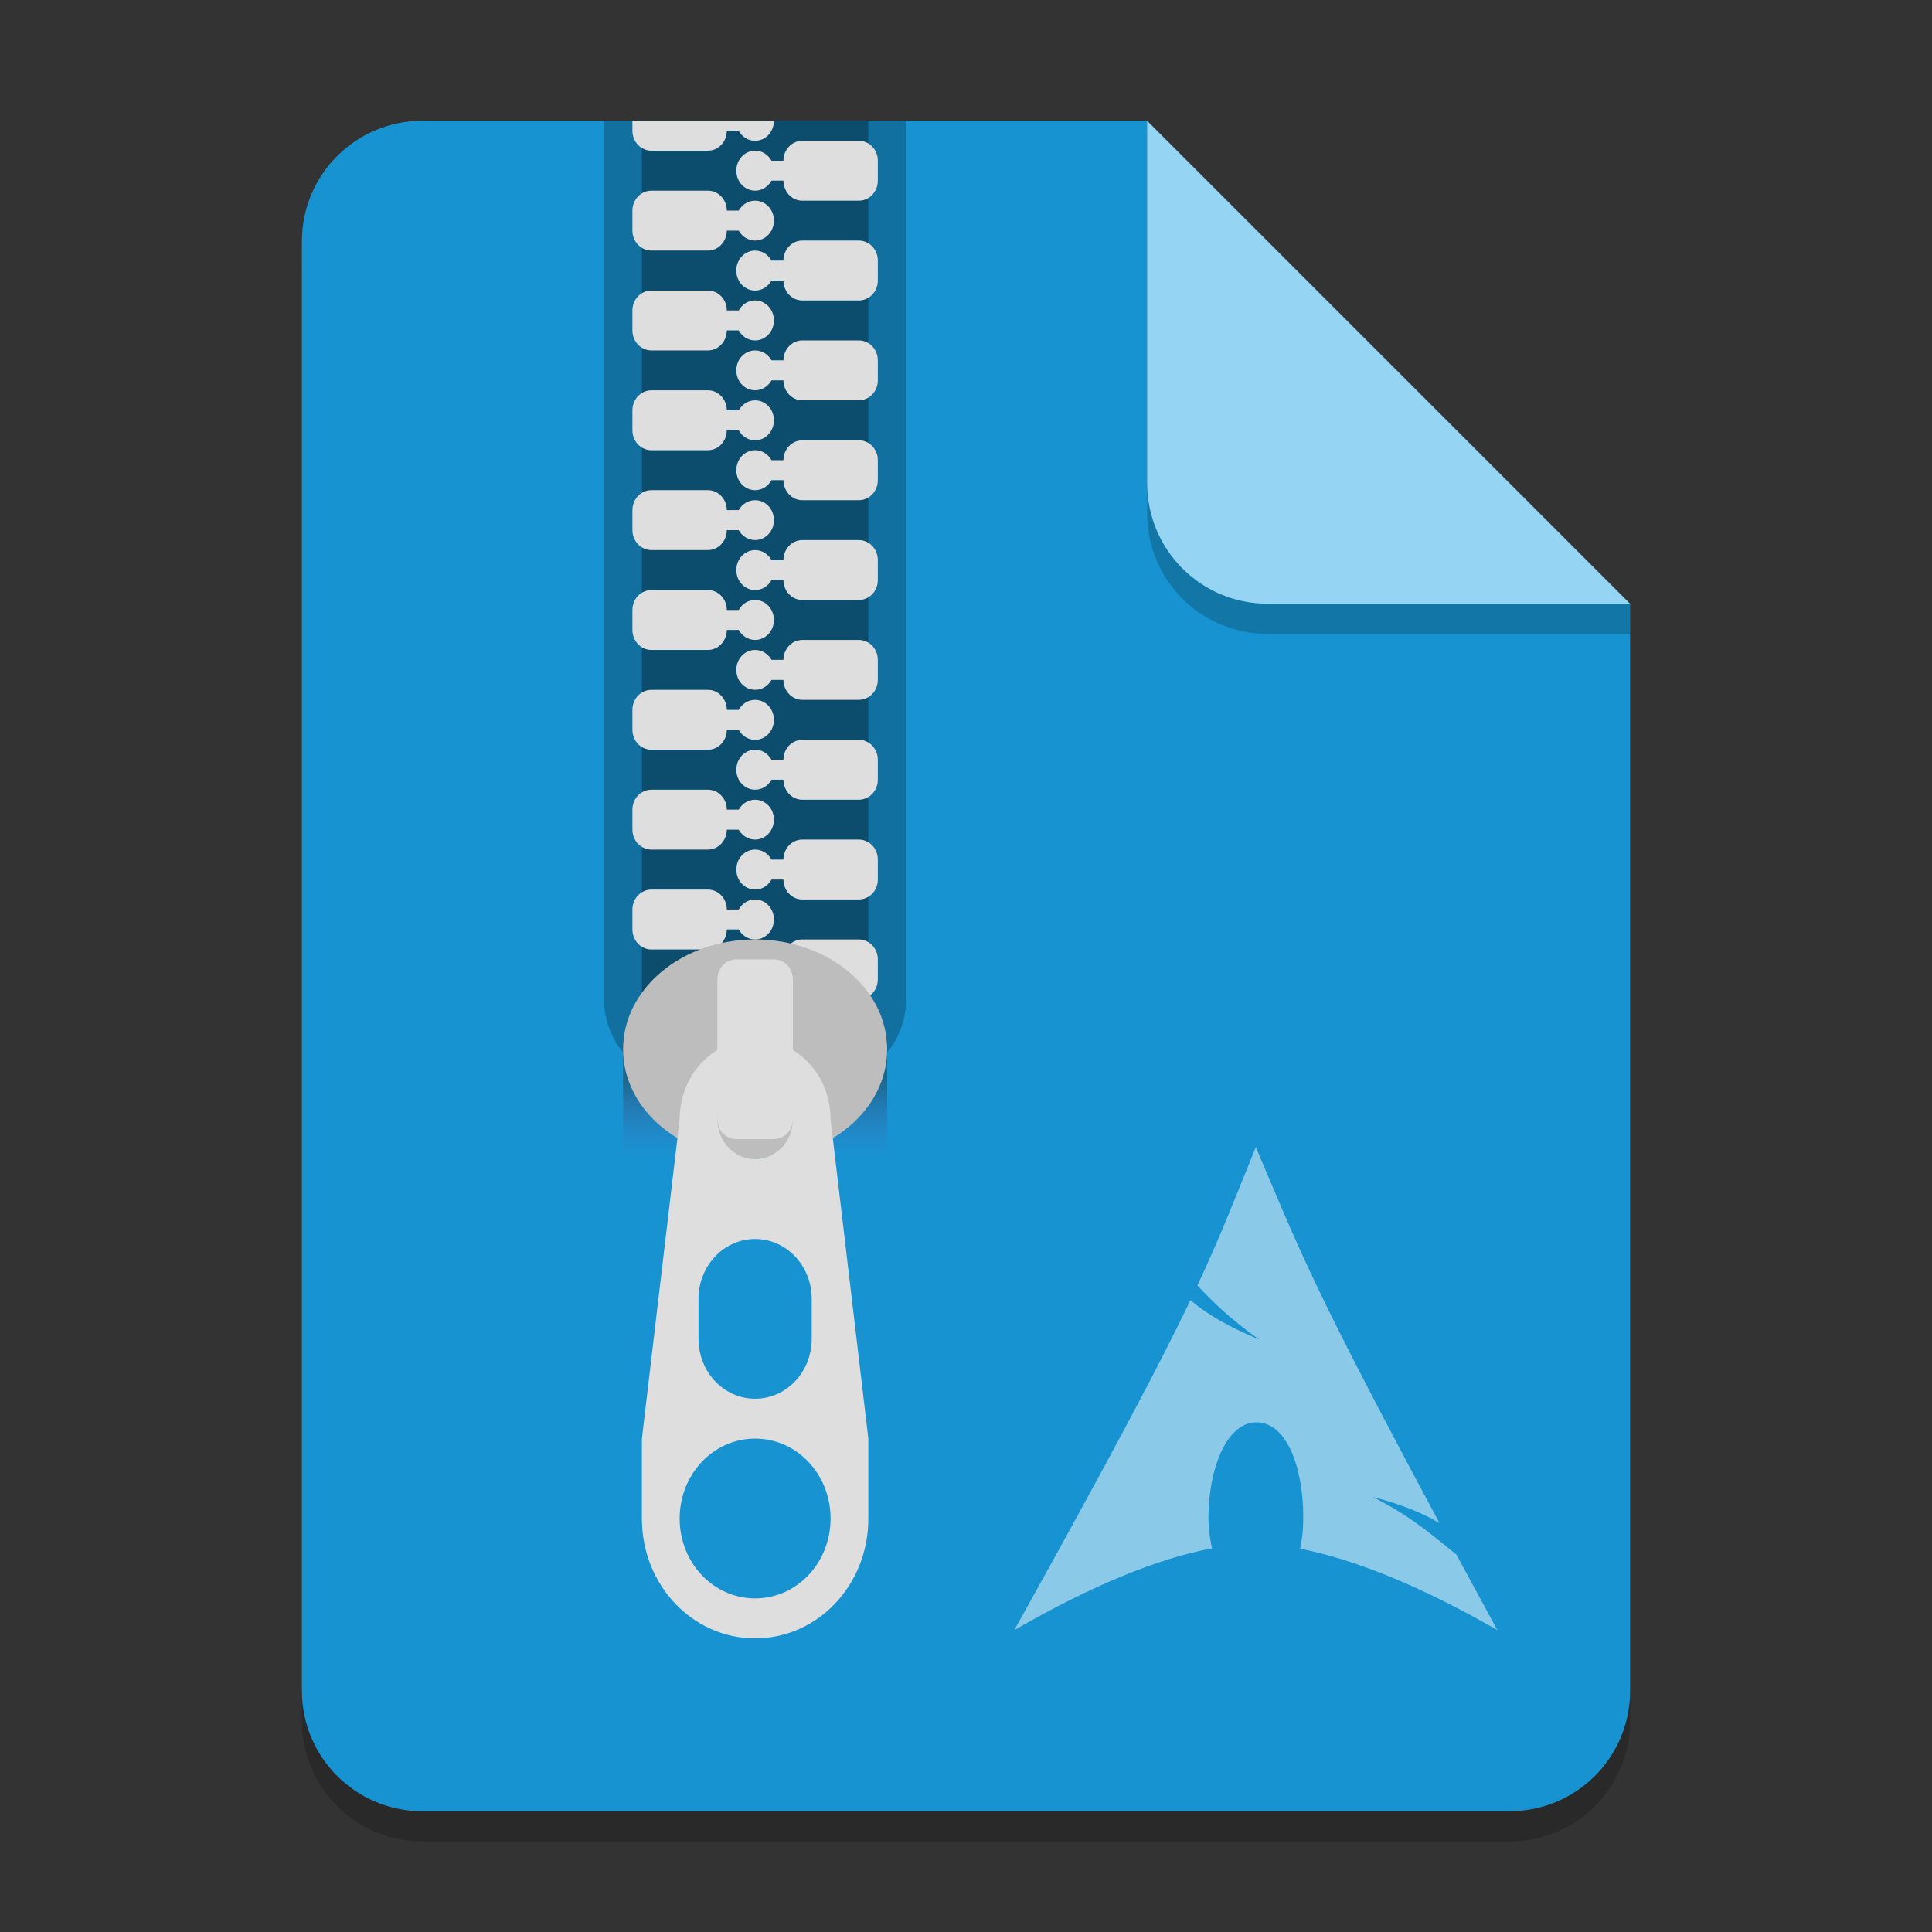 <?xml version="1.0" encoding="UTF-8" standalone="no"?>
<!-- Created with Inkscape (http://www.inkscape.org/) -->

<svg
   width="64"
   height="64"
   viewBox="0 0 64 64"
   version="1.1"
   id="svg5"
   inkscape:version="1.2.1 (9c6d41e410, 2022-07-14, custom)"
   sodipodi:docname="application-x-alpm-package.svg"
   xmlns:inkscape="http://www.inkscape.org/namespaces/inkscape"
   xmlns:sodipodi="http://sodipodi.sourceforge.net/DTD/sodipodi-0.dtd"
   xmlns="http://www.w3.org/2000/svg"
   xmlns:svg="http://www.w3.org/2000/svg">
  <rect x="0" y="0" width="64" height="64" fill="#333333" stroke="none"/>
  <sodipodi:namedview
     id="namedview7"
     pagecolor="#ffffff"
     bordercolor="#000000"
     borderopacity="0.25"
     inkscape:showpageshadow="2"
     inkscape:pageopacity="0.0"
     inkscape:pagecheckerboard="0"
     inkscape:deskcolor="#d1d1d1"
     inkscape:document-units="px"
     showgrid="true"
     inkscape:zoom="6.4045225"
     inkscape:cx="34.741075"
     inkscape:cy="46.139271"
     inkscape:window-width="1920"
     inkscape:window-height="1002"
     inkscape:window-x="1920"
     inkscape:window-y="24"
     inkscape:window-maximized="1"
     inkscape:current-layer="svg5">
    <inkscape:grid
       type="xygrid"
       id="grid3011" />
  </sodipodi:namedview>
  <defs
     id="defs2">
    <linearGradient
       id="linear0"
       gradientUnits="userSpaceOnUse"
       x1="381"
       y1="-41.667"
       x2="381"
       y2="-62.833"
       gradientTransform="matrix(0.053,0,0,-0.125,20.823,30.543)">
      <stop
         offset="0"
         style="stop-color:rgb(12.941%,12.941%,12.941%);stop-opacity:0.392;"
         id="stop13780" />
      <stop
         offset="1"
         style="stop-color:rgb(49.412%,34.118%,76.078%);stop-opacity:0;"
         id="stop13782" />
    </linearGradient>
  </defs>
  <g
     id="g3043">
    <path
       id="rect234"
       style="opacity:0.2;stroke-width:1;stroke-linecap:round;stroke-linejoin:round"
       d="m 14,5 h 24 l 16,16 v 36 c 0,2.216 -1.784,4 -4,4 H 14 c -2.216,0 -4,-1.784 -4,-4 V 9 c 0,-2.216 1.784,-4 4,-4 z"
       sodipodi:nodetypes="sccssssss" />
    <path
       id="rect448"
       style="fill:#1793d1;fill-opacity:1;stroke-width:1;stroke-linecap:round;stroke-linejoin:round"
       d="m 14,4 h 24 l 6,10 10,6 v 36 c 0,2.216 -1.784,4 -4,4 H 14 c -2.216,0 -4,-1.784 -4,-4 V 8 c 0,-2.216 1.784,-4 4,-4 z"
       sodipodi:nodetypes="scccssssss" />
    <path
       d="m 41.601,38 c -0.713,1.746 -1.143,2.89 -1.936,4.584 0.487,0.515 1.083,1.113 2.052,1.791 -1.042,-0.429 -1.751,-0.856 -2.283,-1.303 -1.015,2.118 -2.607,5.131 -5.834,10.928 2.536,-1.464 4.719,-2.365 6.551,-2.71 -0.079,-0.338 -0.123,-0.705 -0.119,-1.087 l 0.002,-0.079 c 0.04,-1.625 0.669,-3.089 1.671,-3.004 1.001,0.085 1.505,1.687 1.465,3.311 -0.007,0.306 -0.041,0.599 -0.102,0.871 1.812,0.355 4.032,1.254 6.532,2.697 -0.493,-0.908 -0.935,-1.725 -1.356,-2.504 -0.662,-0.514 -1.352,-1.182 -2.761,-1.905 0.968,0.252 1.664,0.541 2.204,0.866 -4.275,-7.959 -4.622,-9.017 -6.087,-12.457 z"
       style="opacity:0.5;fill:#ffffff;stroke-width:1.6"
       id="path7804" />
    <g
       id="g741"
       transform="matrix(0.945,0,0,1,-14.155,0)">
      <path
         style="fill:#000000;fill-opacity:0.235;fill-rule:nonzero;stroke:none"
         d="m 36.156,4 v 29.105 c 0,1.465 1.18,2.645 2.648,2.645 h 5.289 c 1.469,0 2.648,-1.18 2.648,-2.645 V 4 Z m 0,0"
         id="path13789" />
      <path
         style="fill:#000000;fill-opacity:0.314;fill-rule:nonzero;stroke:none"
         d="m 37.48,4 h 7.938 v 30.43 h -7.938 z m 0,0"
         id="path13791" />
      <path
         style="fill:#dedede;fill-opacity:1;fill-rule:nonzero;stroke:none"
         d="m 37.812,22.852 c -0.367,0 -0.664,0.297 -0.664,0.664 v 0.66 c 0,0.367 0.297,0.66 0.664,0.66 h 1.984 c 0.363,0 0.66,-0.293 0.66,-0.66 h 0.418 c 0.117,0.199 0.328,0.332 0.574,0.332 0.367,0 0.66,-0.297 0.66,-0.664 0,-0.363 -0.293,-0.66 -0.66,-0.66 -0.246,0 -0.457,0.133 -0.574,0.332 H 40.457 c 0,-0.367 -0.297,-0.664 -0.66,-0.664 z m 0,0"
         id="path13793" />
      <path
         style="fill:#dedede;fill-opacity:1;fill-rule:nonzero;stroke:none"
         d="m 37.812,26.16 c -0.367,0 -0.664,0.297 -0.664,0.66 v 0.664 c 0,0.363 0.297,0.66 0.664,0.66 h 1.984 c 0.363,0 0.66,-0.297 0.66,-0.66 h 0.418 c 0.117,0.195 0.328,0.328 0.574,0.328 0.367,0 0.66,-0.293 0.66,-0.66 0,-0.367 -0.293,-0.66 -0.66,-0.66 -0.246,0 -0.457,0.133 -0.574,0.328 H 40.457 c 0,-0.363 -0.297,-0.66 -0.66,-0.66 z m 0,0"
         id="path13795" />
      <path
         style="fill:#dedede;fill-opacity:1;fill-rule:nonzero;stroke:none"
         d="m 37.812,29.469 c -0.367,0 -0.664,0.293 -0.664,0.66 v 0.66 c 0,0.367 0.297,0.664 0.664,0.664 h 1.984 c 0.363,0 0.66,-0.297 0.66,-0.664 h 0.418 c 0.117,0.199 0.328,0.332 0.574,0.332 0.367,0 0.66,-0.297 0.66,-0.66 0,-0.367 -0.293,-0.664 -0.66,-0.664 -0.246,0 -0.457,0.133 -0.574,0.332 H 40.457 c 0,-0.367 -0.297,-0.66 -0.66,-0.66 z m 0,0"
         id="path13797" />
      <path
         style="fill:#dedede;fill-opacity:1;fill-rule:nonzero;stroke:none"
         d="m 37.812,19.547 c -0.367,0 -0.664,0.293 -0.664,0.66 v 0.66 c 0,0.367 0.297,0.664 0.664,0.664 h 1.984 c 0.363,0 0.66,-0.297 0.66,-0.664 h 0.418 c 0.117,0.199 0.328,0.332 0.574,0.332 0.367,0 0.66,-0.297 0.66,-0.66 0,-0.367 -0.293,-0.664 -0.66,-0.664 -0.246,0 -0.457,0.133 -0.574,0.332 H 40.457 c 0,-0.367 -0.297,-0.66 -0.66,-0.66 z m 0,0"
         id="path13799" />
      <path
         style="fill:#dedede;fill-opacity:1;fill-rule:nonzero;stroke:none"
         d="m 37.812,16.238 c -0.367,0 -0.664,0.297 -0.664,0.66 V 17.562 c 0,0.363 0.297,0.66 0.664,0.66 h 1.984 c 0.363,0 0.66,-0.297 0.66,-0.66 h 0.418 c 0.117,0.195 0.328,0.328 0.574,0.328 0.367,0 0.66,-0.293 0.66,-0.66 0,-0.367 -0.293,-0.66 -0.66,-0.66 -0.246,0 -0.457,0.133 -0.574,0.328 H 40.457 c 0,-0.363 -0.297,-0.66 -0.66,-0.66 z m 0,0"
         id="path13801" />
      <path
         style="fill:#dedede;fill-opacity:1;fill-rule:nonzero;stroke:none"
         d="m 37.812,12.93 c -0.367,0 -0.664,0.297 -0.664,0.664 v 0.66 c 0,0.367 0.297,0.66 0.664,0.66 h 1.984 c 0.363,0 0.66,-0.293 0.66,-0.66 h 0.418 c 0.117,0.199 0.328,0.332 0.574,0.332 0.367,0 0.66,-0.297 0.66,-0.664 0,-0.363 -0.293,-0.66 -0.66,-0.66 -0.246,0 -0.457,0.133 -0.574,0.332 H 40.457 c 0,-0.367 -0.297,-0.664 -0.66,-0.664 z m 0,0"
         id="path13803" />
      <path
         style="fill:#dedede;fill-opacity:1;fill-rule:nonzero;stroke:none"
         d="m 37.812,9.625 c -0.367,0 -0.664,0.293 -0.664,0.66 v 0.66 c 0,0.367 0.297,0.664 0.664,0.664 h 1.984 c 0.363,0 0.66,-0.297 0.66,-0.664 h 0.418 c 0.117,0.199 0.328,0.332 0.574,0.332 0.367,0 0.66,-0.297 0.66,-0.66 0,-0.367 -0.293,-0.664 -0.66,-0.664 -0.246,0 -0.457,0.133 -0.574,0.332 H 40.457 C 40.457,9.918 40.16,9.625 39.797,9.625 Z m 0,0"
         id="path13805" />
      <path
         style="fill:#dedede;fill-opacity:1;fill-rule:nonzero;stroke:none"
         d="m 37.812,6.316 c -0.367,0 -0.664,0.297 -0.664,0.66 v 0.664 c 0,0.363 0.297,0.66 0.664,0.66 h 1.984 c 0.363,0 0.66,-0.297 0.66,-0.66 h 0.418 c 0.117,0.195 0.328,0.328 0.574,0.328 0.367,0 0.66,-0.293 0.66,-0.66 0,-0.367 -0.293,-0.66 -0.66,-0.66 -0.246,0 -0.457,0.133 -0.574,0.328 H 40.457 c 0,-0.363 -0.297,-0.66 -0.66,-0.66 z m 0,0"
         id="path13807" />
      <path
         style="fill:#dedede;fill-opacity:1;fill-rule:nonzero;stroke:none"
         d="m 45.086,21.199 c 0.367,0 0.664,0.297 0.664,0.66 v 0.664 c 0,0.363 -0.297,0.66 -0.664,0.66 h -1.984 c -0.363,0 -0.66,-0.297 -0.66,-0.66 h -0.418 c -0.117,0.195 -0.328,0.328 -0.574,0.328 -0.367,0 -0.66,-0.293 -0.66,-0.66 0,-0.367 0.293,-0.66 0.66,-0.66 0.246,0 0.457,0.133 0.574,0.328 h 0.418 c 0,-0.363 0.297,-0.66 0.66,-0.66 z m 0,0"
         id="path13809" />
      <path
         style="fill:#dedede;fill-opacity:1;fill-rule:nonzero;stroke:none"
         d="m 45.086,24.508 c 0.367,0 0.664,0.293 0.664,0.66 v 0.66 c 0,0.367 -0.297,0.664 -0.664,0.664 h -1.984 c -0.363,0 -0.66,-0.297 -0.66,-0.664 h -0.418 c -0.117,0.199 -0.328,0.332 -0.574,0.332 -0.367,0 -0.66,-0.297 -0.66,-0.66 0,-0.367 0.293,-0.664 0.66,-0.664 0.246,0 0.457,0.133 0.574,0.332 h 0.418 c 0,-0.367 0.297,-0.66 0.66,-0.66 z m 0,0"
         id="path13811" />
      <path
         style="fill:#dedede;fill-opacity:1;fill-rule:nonzero;stroke:none"
         d="m 45.086,27.812 c 0.367,0 0.664,0.297 0.664,0.664 v 0.66 c 0,0.367 -0.297,0.66 -0.664,0.66 h -1.984 c -0.363,0 -0.66,-0.293 -0.66,-0.66 h -0.418 c -0.117,0.199 -0.328,0.332 -0.574,0.332 -0.367,0 -0.66,-0.297 -0.66,-0.664 0,-0.363 0.293,-0.66 0.66,-0.66 0.246,0 0.457,0.133 0.574,0.332 h 0.418 c 0,-0.367 0.297,-0.664 0.66,-0.664 z m 0,0"
         id="path13813" />
      <path
         style="fill:#dedede;fill-opacity:1;fill-rule:nonzero;stroke:none"
         d="m 45.086,31.121 c 0.367,0 0.664,0.297 0.664,0.66 v 0.664 c 0,0.363 -0.297,0.66 -0.664,0.66 h -1.984 c -0.363,0 -0.66,-0.297 -0.66,-0.66 h -0.418 c -0.117,0.195 -0.328,0.328 -0.574,0.328 -0.367,0 -0.66,-0.293 -0.66,-0.66 0,-0.367 0.293,-0.66 0.66,-0.66 0.246,0 0.457,0.133 0.574,0.328 h 0.418 c 0,-0.363 0.297,-0.66 0.66,-0.66 z m 0,0"
         id="path13815" />
      <path
         style="fill:#dedede;fill-opacity:1;fill-rule:nonzero;stroke:none"
         d="m 45.086,17.891 c 0.367,0 0.664,0.297 0.664,0.664 v 0.66 c 0,0.367 -0.297,0.66 -0.664,0.66 h -1.984 c -0.363,0 -0.66,-0.293 -0.66,-0.66 h -0.418 c -0.117,0.199 -0.328,0.332 -0.574,0.332 -0.367,0 -0.66,-0.297 -0.66,-0.664 0,-0.363 0.293,-0.66 0.66,-0.66 0.246,0 0.457,0.133 0.574,0.332 h 0.418 c 0,-0.367 0.297,-0.664 0.66,-0.664 z m 0,0"
         id="path13817" />
      <path
         style="fill:#dedede;fill-opacity:1;fill-rule:nonzero;stroke:none"
         d="m 45.086,14.586 c 0.367,0 0.664,0.293 0.664,0.66 v 0.66 c 0,0.367 -0.297,0.664 -0.664,0.664 h -1.984 c -0.363,0 -0.66,-0.297 -0.66,-0.664 h -0.418 c -0.117,0.199 -0.328,0.332 -0.574,0.332 -0.367,0 -0.66,-0.297 -0.66,-0.66 0,-0.367 0.293,-0.664 0.66,-0.664 0.246,0 0.457,0.133 0.574,0.332 h 0.418 c 0,-0.367 0.297,-0.66 0.66,-0.66 z m 0,0"
         id="path13819" />
      <path
         style="fill:#dedede;fill-opacity:1;fill-rule:nonzero;stroke:none"
         d="m 45.086,11.277 c 0.367,0 0.664,0.297 0.664,0.66 v 0.664 c 0,0.363 -0.297,0.66 -0.664,0.66 h -1.984 c -0.363,0 -0.66,-0.297 -0.66,-0.66 h -0.418 c -0.117,0.195 -0.328,0.328 -0.574,0.328 -0.367,0 -0.66,-0.293 -0.66,-0.66 0,-0.367 0.293,-0.66 0.66,-0.66 0.246,0 0.457,0.133 0.574,0.328 h 0.418 c 0,-0.363 0.297,-0.66 0.66,-0.66 z m 0,0"
         id="path13821" />
      <path
         style="fill:#dedede;fill-opacity:1;fill-rule:nonzero;stroke:none"
         d="m 45.086,7.969 c 0.367,0 0.664,0.297 0.664,0.664 v 0.66 c 0,0.367 -0.297,0.66 -0.664,0.66 h -1.984 c -0.363,0 -0.66,-0.293 -0.66,-0.66 H 42.023 C 41.906,9.492 41.695,9.625 41.449,9.625 c -0.367,0 -0.66,-0.297 -0.66,-0.664 0,-0.363 0.293,-0.66 0.66,-0.66 0.246,0 0.457,0.133 0.574,0.332 h 0.418 c 0,-0.367 0.297,-0.664 0.66,-0.664 z m 0,0"
         id="path13823" />
      <path
         style="fill:#dedede;fill-opacity:1;fill-rule:nonzero;stroke:none"
         d="m 45.086,4.664 c 0.367,0 0.664,0.293 0.664,0.66 v 0.66 c 0,0.367 -0.297,0.664 -0.664,0.664 h -1.984 c -0.363,0 -0.66,-0.297 -0.66,-0.664 h -0.418 c -0.117,0.199 -0.328,0.332 -0.574,0.332 -0.367,0 -0.66,-0.297 -0.66,-0.66 0,-0.367 0.293,-0.664 0.66,-0.664 0.246,0 0.457,0.133 0.574,0.332 h 0.418 c 0,-0.367 0.297,-0.66 0.66,-0.66 z m 0,0"
         id="path13825" />
      <path
         style="fill:#dedede;fill-opacity:1;fill-rule:nonzero;stroke:none"
         d="m 37.148,4 v 0.332 c 0,0.367 0.297,0.66 0.664,0.66 h 1.984 c 0.363,0 0.66,-0.293 0.66,-0.66 h 0.418 c 0.117,0.199 0.328,0.332 0.574,0.332 0.367,0 0.66,-0.297 0.66,-0.664 z m 0,0"
         id="path13827" />
      <path
         style="fill:url(#linear0);fill-rule:nonzero;stroke:none"
         d="m 36.82,38.398 h 9.258 v -3.969 h -9.258 z m 0,0"
         id="path13829" />
      <path
         style="fill:#bdbdbd;fill-opacity:1;fill-rule:nonzero;stroke:none"
         d="m 41.449,31.121 c 2.559,0 4.629,1.629 4.629,3.637 0,2.012 -2.07,3.641 -4.629,3.641 -2.559,0 -4.629,-1.629 -4.629,-3.641 0,-2.008 2.07,-3.637 4.629,-3.637 z m 0,0"
         id="path13831" />
      <path
         style="fill:#dedede;fill-opacity:1;fill-rule:nonzero;stroke:none"
         d="m 41.449,34.43 c -1.465,0 -2.645,1.18 -2.645,2.645 L 37.48,47.656 v 2.648 c 0,2.199 1.77,3.969 3.969,3.969 2.199,0 3.969,-1.77 3.969,-3.969 V 47.656 L 44.093,37.074 c 0,-1.465 -1.18,-2.645 -2.645,-2.645 z m 0,1.32 c 0.734,0 1.324,0.59 1.324,1.324 0,0.734 -0.59,1.324 -1.324,1.324 -0.734,0 -1.324,-0.59 -1.324,-1.324 0,-0.734 0.59,-1.324 1.324,-1.324 z m 0,5.293 c 1.098,0 1.984,0.887 1.984,1.984 v 1.324 c 0,1.098 -0.887,1.984 -1.984,1.984 -1.098,0 -1.984,-0.887 -1.984,-1.984 v -1.324 c 0,-1.098 0.887,-1.984 1.984,-1.984 z m 0,6.613 c 1.465,0 2.645,1.18 2.645,2.648 0,1.465 -1.18,2.645 -2.645,2.645 -1.465,0 -2.645,-1.18 -2.645,-2.645 0,-1.469 1.18,-2.648 2.645,-2.648 z m 0,0"
         id="path13833" />
      <path
         style="fill:#dedede;fill-opacity:1;fill-rule:nonzero;stroke:none"
         d="m 40.789,31.781 h 1.32 c 0.367,0 0.664,0.297 0.664,0.664 v 4.629 c 0,0.367 -0.297,0.66 -0.664,0.66 h -1.32 c -0.367,0 -0.664,-0.293 -0.664,-0.66 v -4.629 c 0,-0.367 0.297,-0.664 0.664,-0.664 z m 0,0"
         id="path13835" />
    </g>
    <path
       d="M 54,21 H 42 c -2.216,0 -4,-1.784 -4,-4 V 4 l 16,16 z"
       style="opacity:0.2;fill:#000000;stroke-width:1;stroke-linecap:round;stroke-linejoin:round"
       id="path611"
       sodipodi:nodetypes="cssccc" />
    <path
       id="rect600"
       style="fill:#95d4f3;fill-opacity:1;stroke-width:1;stroke-linecap:round;stroke-linejoin:round"
       d="M 54,20 H 42 c -2.216,0 -4,-1.784 -4,-4 V 4 l 8,8 z"
       sodipodi:nodetypes="cssccc" />
  </g>
</svg>
